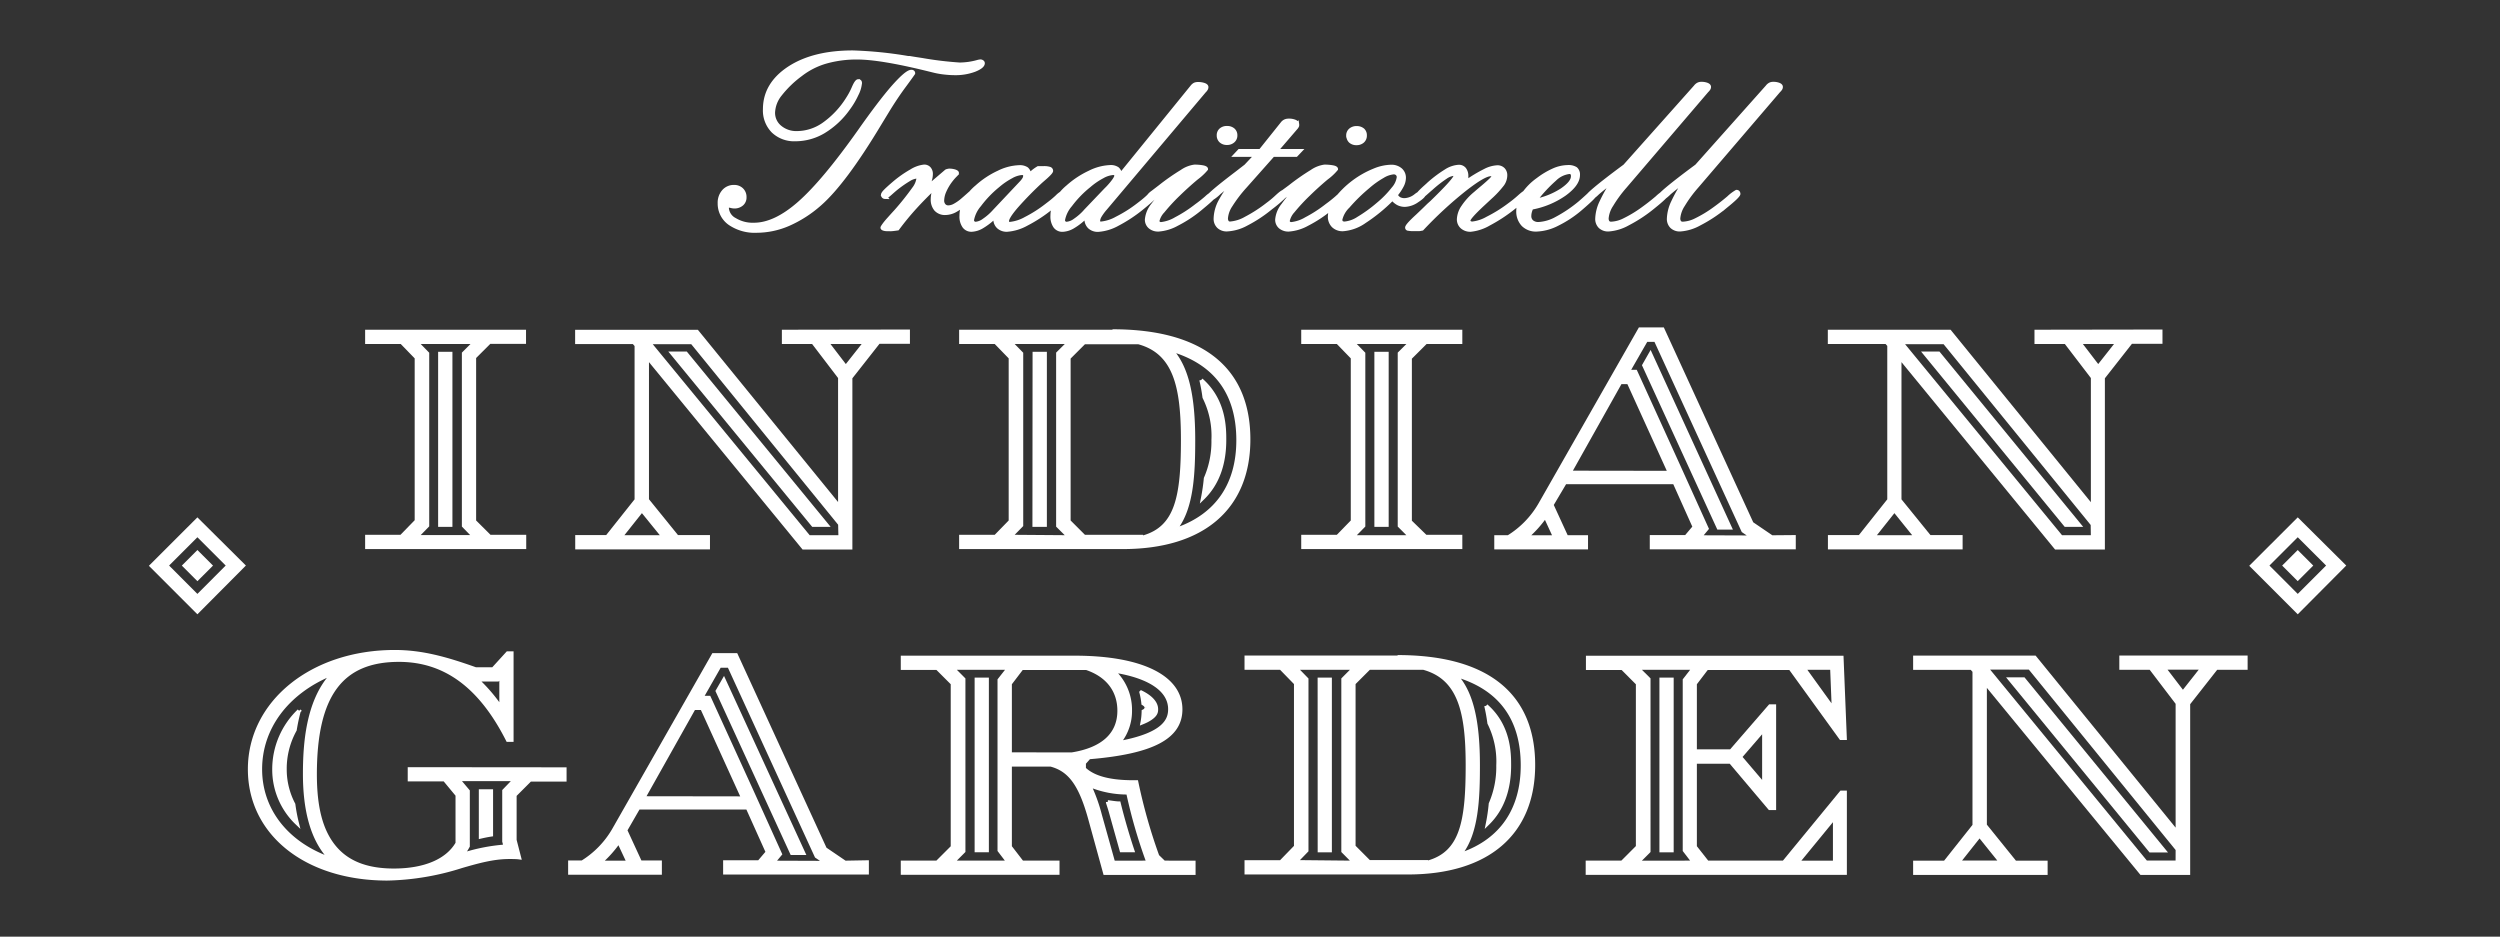 <svg id="Traditionell" xmlns="http://www.w3.org/2000/svg" viewBox="0 0 500 187.33"><rect x="0" y="0" width="500" height="187.33" fill="#333333" stroke="none"/><defs><style>.cls-1{fill:#fff;stroke:#fff;stroke-miterlimit:10;stroke-width:0.75px;}</style></defs><title>white0</title><path class="cls-1" d="M402,135.84l28.09,34.28h2.72l-28.09-34.28Zm22.24-4.36v2.1h5.88l.05.06,5.33,7v25.93l-.28-.33-28.27-34.74H383v2.1h11.32l.55.62v30.89l0,0L389,172.51h-6v2.1h26.15v-2.1h-6.19l0-.06L397,165.06V136.53l.27.33,31,37.75h9.39v-33.9l5.6-7.13h5.89v-2.1Zm-24,41h-8.6l4.27-5.39Zm35.25,0h-6.3l-.05-.06-31.9-38.87H406l0,.06,29.5,36.26Zm1.09-33.92-3.83-5h7.77Z"/><path class="cls-1" d="M332.26,170.09h2.1V135.9h-2.1Zm36-11.59-11.5,14h-15.3L339,169.37v-17h7.12l.05.06,7.78,9.21h.9V141.24H354l-7.8,9H339V136.72l0,0,2.36-3.1H358.1l0,.07,10.09,13.94h.8l-.65-16.11H317.56v2.1h6.91l0,0,3.08,3.08v32.67l-.05.05-3.08,3.08h-6.91v2.1H369V158.5Zm-20.13-7.24,4.67-5.41V157L348,151.36Zm18.27-17.68.33,8.31-6-8.31Zm-38.93,38.93,2.26-2.26V135.83l-2.26-2.25h11.33L336.92,136v34.07l1.86,2.43Zm39.49,0h-7.48l7.48-9.12Z"/><path class="cls-1" d="M229.24,141.57c0,.2,0,.44-.54.7h0a13,13,0,0,1-.23,2.24c.32-.13.63-.27.91-.41,1.87-1,1.87-1.73,1.87-2.27,0-1.22-1.07-2.41-3-3.36a14,14,0,0,1,.4,2.23c.54.31.65.64.65.86m-34,28.52h2.1V135.9h-2.1Zm26.27-9.68,0,.12c.17.54.42,1.31.54,1.73l2.19,7.83h2.2c-.75-2.23-1.88-5.94-2.73-9.42-.53,0-1.64-.18-2.23-.26m11.25,12.1-1.3-1.26a108.44,108.44,0,0,1-4.2-14.82h-.62c-4.75,0-8-.87-9.86-2.67l0,0v-1.15l1-1.13h.05c12.62-1.05,18.25-4,18.25-9.6,0-6.49-7.9-10.36-21.14-10.36H180.53v2.1h6.91l0,0,3.08,3.08v32.67l0,.05-3.08,3.08h-6.91v2.1h31v-2.1h-7.18l0-.07L202,169.37V152.94h8.14c3.82,1,5.94,3.91,7.82,10.62L221,174.61h17.74v-2.1Zm-42.33,0,2.25-2.26V135.84l-2.25-2.26h11.32L199.88,136v34.07l1.85,2.43ZM223,134.18c7.08,1.16,11,3.88,11,7.66,0,2.08-1,5-9.88,6.68l-.4.07.25-.31a9.93,9.93,0,0,0,2.06-6.16,10.57,10.57,0,0,0-3.14-7.68l-.34-.34Zm-20.82,16.66H202V136.72l0,0,2.36-3.1h12.91c4.24,1.42,6.58,4.45,6.58,8.53,0,4.72-3.29,7.73-9.5,8.71Zm20.48,21.67L220,163a33.84,33.84,0,0,0-2-5.64l-.17-.37.38.16a19.51,19.51,0,0,0,7.3,1.38h.12l0,.11A102.59,102.59,0,0,0,229.48,172l.2.5Z"/><path class="cls-1" d="M169,172.51l-4-2.72v0L147.2,131h-4.51l-19.94,35a18.54,18.54,0,0,1-6.3,6.47l0,0H114v2.1h18v-2.1H128l0-.09-2.9-6.29,0-.08,2.58-4.48h21.84l4,8.9-1.7,2H145v2.1H173.4v-2.1Zm-43.28,0H120l.29-.26a23.05,23.05,0,0,0,3.31-3.72l.16-.21Zm2.94-12.89,10.11-18h1.69l0,.09,8.16,17.94Zm25.95,12.89,1.42-1.7-5.55-12.27-8.67-19h-1.52l3.63-6.37h1.94l0,.08,17.44,38,1.92,1.3Zm-11.11-34.3,14.88,32.42h2.31L144.77,136Z"/><path class="cls-1" d="M263.91,170.09H266V135.9h-2.1Zm33.31-28.93a34.43,34.43,0,0,1,.63,3.46,17.24,17.24,0,0,1,1.78,8.47,18.5,18.5,0,0,1-1.51,7.66,36.44,36.44,0,0,1-.57,3.92c2.85-2.79,4.3-6.68,4.3-11.58,0-2.39,0-7.9-4.63-11.93m-17.7-9.68H249.28v2.1h6.89l0,0,3,3.08v32.67l0,0-3,3.09h-6.89v2.1h32.3c15.94,0,25.08-7.84,25.08-21.52,0-14.13-9.38-21.61-27.14-21.61m-20.41,41,2.21-2.28V135.85l-2.21-2.27h11.78l-2.25,2.26v34.41l2.25,2.26Zm26.51,0H273.86l-.05,0-3.07-3.08V136.71l0-.05,3.08-3.08h10.86c7.35,2,8.83,9,8.83,19.5,0,11.39-1.22,17.52-7.93,19.41m6.78-1.64-.48.17.31-.41c3.16-4.13,3.42-10.93,3.42-17.53,0-8.81-1.29-14.27-4.17-17.69l-.34-.4.5.15c8.57,2.65,12.92,8.69,12.92,17.94,0,8.81-4.2,15-12.16,17.77"/><path class="cls-1" d="M98.24,158.23h-2.1v9.12c.74-.17,1.43-.31,2.1-.41Zm-16.32-4.42v2.1h7L91.48,159v9.66l0,0c-2,3.49-6.55,5.42-12.7,5.42-5.49,0-9.41-1.56-12-4.77S63,161.49,63,154.87C63,139.07,68.21,132,79.79,132c9.23,0,16.34,5.25,21.77,16h.78V130.64h-.81l-2.91,3.19H95.13c-6-2.14-10.81-3.46-16.18-3.46-16.54,0-29,10.09-29,23.48,0,12.89,11.31,21.89,27.52,21.89a52,52,0,0,0,14.85-2.5c3.45-1,6.43-1.81,9.53-1.81.69,0,1.42,0,2,.08l-.9-3.49v-9l0,0,3.08-3.08h6.91v-2.1Zm17.63-17.88.69-.76v6.47l-.27-.4a32.44,32.44,0,0,0-4.33-5.05l-.28-.26Zm-34,35.69c-8.45-3.15-13.5-9.8-13.5-17.78,0-8.24,5.26-15.32,14.07-19l.61-.26-.44.49c-4.78,5.34-5.33,13.83-5.33,19.75,0,7.45,1.6,13,4.76,16.51l.41.46Zm35.27-13.46v10.13l.27,1h-.19a36.45,36.45,0,0,0-8,1.54l-.42.12.26-.36c.19-.27.38-.55.55-.84l.3-.53v-11l-2-2.37h11.46Zm-41-16a16.17,16.17,0,0,0-5,11.66,14.78,14.78,0,0,0,4.59,10.81,33.07,33.07,0,0,1-.71-3.75,15,15,0,0,1-1.73-7.06,16,16,0,0,1,2-7.83,39,39,0,0,1,.82-3.83"/><path class="cls-1" d="M88,105h2.11V70.74H88Zm6.82-33.52,3.08-3.08h6.93V66.32H73.4v2.11h6.91l0,0,3,3.09v32.73l-.05,0-3,3.08H73.4v2.11h31.47v-2.11H97.94l0,0-3.09-3.08V71.56Zm.1,35.91H83.25l2.22-2.27V70.7l-2.22-2.27H95l-2.25,2.25v34.48Z"/><path class="cls-1" d="M275.25,105h2.11V70.74h-2.11Zm6.82-33.49,3.09-3.08h6.93V66.32H260.62v2.11h6.91l0,0,3,3.09v32.73l0,0-3,3.08h-6.91v2.11h31.47v-2.11h-6.93l-.05,0L282,104.3V71.56Zm.11,35.91H270.47l2.22-2.27V70.7l-2.22-2.27h11.71l-2.26,2.25v34.48Z"/><path class="cls-1" d="M134.45,70.68,162.62,105h2.72L137.18,70.68Zm22.3-4.36v2.1h5.9l0,.06,5.34,7v26l-.26-.34-28.33-34.8h-24v2.1h11.34l.55.62V100l0,0-5.87,7.39h-6v2.11h26.2v-2.11h-6.2l0,0-6-7.41V71.38l.27.33,31,37.82h9.41v-34l5.62-7.15h5.89v-2.1Zm-24,41.1H124.1l4.28-5.39Zm35.31,0h-6.3l0,0-32-38.95h8.72l0,.06L168,104.81Zm1.1-34-3.83-5h7.78Z"/><path class="cls-1" d="M385,70.68,413.12,105h2.73L387.71,70.68Zm22.27-4.36v2.1h5.88l.05.06,5.35,7v26l-.28-.33L389.94,66.32h-24v2.1h11.34l.55.62V100l0,0-5.87,7.39h-6v2.11h26.19v-2.11h-6.19l-.05,0L379.92,100V71.38l.27.33,31,37.82h9.41v-34l5.61-7.15h5.91v-2.1Zm-24.05,41.1H374.6l4.28-5.39Zm35.33,0h-6.32l0,0-32-38.95h8.72l0,.06,29.56,36.33Zm1.09-34-3.83-5h7.77Z"/><path class="cls-1" d="M354.35,107.43l-4-2.72,0,0L332.52,65.85H328l-20,35.07a18.55,18.55,0,0,1-6.31,6.49l0,0h-2.46v2.1h18v-2.1h-3.93l-.05-.09-2.9-6.31,0-.07L313,96.47h21.9l4,8.92-1.69,2h-6.88v2.1h28.45v-2.1Zm-43.36,0h-5.7l.3-.27a23,23,0,0,0,3.32-3.71l.15-.22Zm2.95-12.92,10.13-18.06h1.69l0,.09,8.18,18Zm26,12.92,1.42-1.71L335.8,93.43l-8.69-19.09h-1.52L329.23,68h1.94l0,.08,17.48,38.08,1.91,1.31ZM328.81,73.06l14.9,32.49H346L330.09,70.81Z"/><path class="cls-1" d="M206.86,105H209V70.74h-2.11ZM222.5,66.32H192.2v2.11h6.91l0,0,3,3.09v32.73l0,0-3,3.08H192.2v2.11h32.37c16,0,25.13-7.86,25.13-21.56,0-14.16-9.4-21.65-27.2-21.65m-20.45,41.1,2.22-2.27V70.7l-2.22-2.27h11.81l-2.26,2.25v34.49l2.26,2.25Zm26.57,0H216.83l0,0-3.08-3.08V71.56l0,0,3.08-3.08h10.89c7.37,2,8.84,9,8.84,19.54,0,11.41-1.22,17.55-7.94,19.45m6.79-1.65-.48.17.31-.4c3.16-4.14,3.43-11,3.43-17.57,0-8.83-1.29-14.3-4.19-17.73l-.33-.39.49.15c8.6,2.66,13,8.71,13,18,0,8.84-4.22,15-12.19,17.8M240.24,76a34.43,34.43,0,0,1,.63,3.46A17.25,17.25,0,0,1,242.66,88a18.36,18.36,0,0,1-1.52,7.67,38.52,38.52,0,0,1-.57,3.93c2.86-2.79,4.31-6.69,4.31-11.6,0-2.39,0-7.92-4.64-12"/><path class="cls-1" d="M39.48,106.92l6.19,6.19-6.19,6.2-6.19-6.2Zm9.17,6.19L39.48,104l-9.17,9.16h0l9.17,9.17h0Z"/><rect class="cls-1" x="37.65" y="111.29" width="3.66" height="3.66" transform="translate(-68.42 61.05) rotate(-45)"/><path class="cls-1" d="M459.55,106.92l6.2,6.19-6.2,6.2-6.19-6.2Zm9.17,6.19L459.55,104l-9.17,9.16h0l9.17,9.17h0Z"/><rect class="cls-1" x="457.72" y="111.29" width="3.65" height="3.65" transform="translate(54.61 358.08) rotate(-45)"/><path class="cls-1" d="M337.13,36c-1,.76-2.1,1.61-3.24,2.57A7.88,7.88,0,0,1,332,40a.23.23,0,0,1-.21-.1.6.6,0,0,1-.07-.33c0-.25.59-.86,1.77-1.85s3.12-2.5,5.84-4.51l14.15-15.88a1.6,1.6,0,0,1,.56-.47,1.34,1.34,0,0,1,.6-.12,3,3,0,0,1,1.12.18c.29.12.44.27.44.46a.67.67,0,0,1-.09.34,2.08,2.08,0,0,1-.37.44L339.34,37.31A25.6,25.6,0,0,0,336.63,41a5.71,5.71,0,0,0-.94,2.6,1.34,1.34,0,0,0,.21.85.84.84,0,0,0,.68.26,6.33,6.33,0,0,0,2.61-.71,24.34,24.34,0,0,0,3.69-2.23c.92-.66,1.87-1.4,2.83-2.21a8.18,8.18,0,0,1,1.6-1.21.38.38,0,0,1,.28.1.49.49,0,0,1,.12.32c0,.28-.89,1.15-2.66,2.57l-.12.1a28.45,28.45,0,0,1-5,3.29,9.22,9.22,0,0,1-3.88,1.19,2.31,2.31,0,0,1-1.69-.59,2.14,2.14,0,0,1-.61-1.62,8.28,8.28,0,0,1,.82-3.25A30.29,30.29,0,0,1,337.13,36M322.8,36c-1,.76-2.1,1.61-3.24,2.57A7.88,7.88,0,0,1,317.63,40a.23.23,0,0,1-.21-.1.6.6,0,0,1-.07-.33c0-.25.59-.86,1.77-1.85s3.12-2.5,5.84-4.51l14.15-15.88a1.6,1.6,0,0,1,.56-.47,1.34,1.34,0,0,1,.6-.12,3,3,0,0,1,1.12.18c.29.12.44.27.44.46a.67.67,0,0,1-.09.34,2.08,2.08,0,0,1-.37.44L325,37.31A25.6,25.6,0,0,0,322.3,41a5.71,5.71,0,0,0-.94,2.6,1.34,1.34,0,0,0,.21.85.84.84,0,0,0,.68.26,6.33,6.33,0,0,0,2.61-.71,24.34,24.34,0,0,0,3.69-2.23c.92-.66,1.87-1.4,2.83-2.21a8.18,8.18,0,0,1,1.6-1.21.38.38,0,0,1,.28.1.56.56,0,0,1,.13.32c0,.28-.9,1.15-2.67,2.57l-.12.1a28.82,28.82,0,0,1-5,3.29,9.22,9.22,0,0,1-3.88,1.19,2.31,2.31,0,0,1-1.69-.59,2.14,2.14,0,0,1-.61-1.62,8.28,8.28,0,0,1,.82-3.25A30.29,30.29,0,0,1,322.8,36ZM307,40.15A15.13,15.13,0,0,0,312.38,38c1.45-1,2.18-1.89,2.18-2.74a1,1,0,0,0-.17-.65.74.74,0,0,0-.56-.18,5,5,0,0,0-2.91,1.45A28.31,28.31,0,0,0,307,40.15Zm-.69,1.4a4.37,4.37,0,0,0-.32.87,3.1,3.1,0,0,0-.1.75,1.48,1.48,0,0,0,.48,1.18,2,2,0,0,0,1.33.43,8.38,8.38,0,0,0,3.64-1.09,27.52,27.52,0,0,0,4.6-3.1c.42-.36.94-.82,1.55-1.38s1-.84,1.12-.84a.37.37,0,0,1,.29.11.63.63,0,0,1,.12.31c0,.18-.21.48-.64.91s-1.16,1.1-2.21,2a22.05,22.05,0,0,1-4.71,3.12,9.84,9.84,0,0,1-4.13,1.12,3.62,3.62,0,0,1-2.7-1,3.85,3.85,0,0,1-1-2.83,5.9,5.9,0,0,1,1-3.2,11.81,11.81,0,0,1,2.95-3A15.78,15.78,0,0,1,310.79,34a7.23,7.23,0,0,1,2.75-.61,2.68,2.68,0,0,1,1.6.36,1.5,1.5,0,0,1,.48,1.26c0,1.22-.89,2.47-2.67,3.78A16.77,16.77,0,0,1,306.34,41.55Zm-21.92,4.2a2.79,2.79,0,0,1-.53.1c-.22,0-.59,0-1.11,0a4.85,4.85,0,0,1-1.07-.07c-.19,0-.28-.13-.28-.26,0-.28.69-1.06,2.08-2.33.92-.87,1.68-1.6,2.26-2.18l.57-.51c3.18-3.08,4.76-4.85,4.76-5.3a.67.67,0,0,0-.09-.31.22.22,0,0,0-.16-.1,3.38,3.38,0,0,0-1.69.64,25.18,25.18,0,0,0-2.89,2.26c-.32.27-.69.6-1.14,1s-1,.82-1.15.82a.44.44,0,0,1-.3-.12.38.38,0,0,1-.12-.28c0-.22.55-.83,1.67-1.82.23-.21.42-.37.54-.5a24.61,24.61,0,0,1,3.47-2.6,5.33,5.33,0,0,1,2.52-.86,1.39,1.39,0,0,1,1.15.5,2.23,2.23,0,0,1,.41,1.48,3.29,3.29,0,0,1,0,.41c0,.15,0,.38-.06.68A28.47,28.47,0,0,1,297,34.13a6,6,0,0,1,2.46-.7,1.6,1.6,0,0,1,1.19.46,1.65,1.65,0,0,1,.43,1.22,3.14,3.14,0,0,1-.58,1.74A19.28,19.28,0,0,1,298,39.53l-1.42,1.32c-1.91,1.78-2.87,2.87-2.87,3.25a.53.53,0,0,0,.21.42.92.92,0,0,0,.57.16,7.78,7.78,0,0,0,3-1A28.19,28.19,0,0,0,301.81,41c.65-.47,1.33-1,2.05-1.65s1.15-.94,1.3-.94a.38.38,0,0,1,.26.1.63.63,0,0,1,.12.32c0,.28-.88,1.14-2.63,2.55l-.11.09a31.39,31.39,0,0,1-5,3.29,9.1,9.1,0,0,1-3.67,1.22,2.48,2.48,0,0,1-1.72-.59,2,2,0,0,1-.66-1.54,4.71,4.71,0,0,1,.86-2.47,12.53,12.53,0,0,1,2.49-2.73c.35-.31.81-.7,1.42-1.21,1.45-1.22,2.18-1.95,2.18-2.16a.31.31,0,0,0-.16-.28.68.68,0,0,0-.4-.13q-1.35,0-5.24,3.05A79.61,79.61,0,0,0,284.42,45.75Zm-5.93-6a33.32,33.32,0,0,1-5.56,4.55,8.57,8.57,0,0,1-4.29,1.57,2.63,2.63,0,0,1-1.95-.71,2.56,2.56,0,0,1-.71-1.89,6.13,6.13,0,0,1,1.32-3.5,18.44,18.44,0,0,1,7.55-5.69,9.32,9.32,0,0,1,3.38-.76,2.78,2.78,0,0,1,1.9.63,2.09,2.09,0,0,1,.71,1.64,3.55,3.55,0,0,1-.41,1.54,10.14,10.14,0,0,1-1.23,1.84,1.73,1.73,0,0,0,.7.8A2.16,2.16,0,0,0,281,40a3.82,3.82,0,0,0,2.08-.81,4.55,4.55,0,0,1,1.46-.82.23.23,0,0,1,.21.09.48.48,0,0,1,.07.29c0,.31-.44.76-1.34,1.35A4.63,4.63,0,0,1,281,41a3,3,0,0,1-1.35-.3A3.65,3.65,0,0,1,278.49,39.72ZM268.1,43.9a.78.78,0,0,0,.21.61,1,1,0,0,0,.66.17,6,6,0,0,0,2.73-1,28.36,28.36,0,0,0,3.94-2.86,19.85,19.85,0,0,0,3-3.07,4.31,4.31,0,0,0,1.08-2.28.91.91,0,0,0-.27-.71,1,1,0,0,0-.74-.26,5.06,5.06,0,0,0-2.19.77,17.69,17.69,0,0,0-2.92,2.09,34.31,34.31,0,0,0-4,3.92A5.28,5.28,0,0,0,268.1,43.9Zm-8-6.86a22.87,22.87,0,0,0-2.65,1.79,6.26,6.26,0,0,1-1.54,1,.33.33,0,0,1-.24-.1.32.32,0,0,1-.09-.23c0-.25.29-.6.86-1l0,0L258,37.35a44.29,44.29,0,0,1,4.37-3.05,5.89,5.89,0,0,1,2.5-1,8.62,8.62,0,0,1,1.71.14c.44.09.65.22.65.37a10.73,10.73,0,0,1-1.92,1.79q-1.93,1.62-3.58,3.24a37.59,37.59,0,0,0-3.15,3.4,4.16,4.16,0,0,0-1,1.91.6.6,0,0,0,.18.47.8.8,0,0,0,.53.17,7.32,7.32,0,0,0,2.93-1,26.45,26.45,0,0,0,4.17-2.7c.58-.41,1.22-.92,1.92-1.52a5.35,5.35,0,0,1,1.21-.88.32.32,0,0,1,.25.12.4.4,0,0,1,.11.26c0,.3-.75,1-2.24,2.24l-.52.43a25.48,25.48,0,0,1-4.67,3.08,8.92,8.92,0,0,1-3.71,1.12,2.51,2.51,0,0,1-1.69-.56,1.87,1.87,0,0,1-.64-1.47,5.36,5.36,0,0,1,1.2-2.9A26.15,26.15,0,0,1,260.13,37Zm9.51-9.94A1.42,1.42,0,0,1,270.1,26a1.81,1.81,0,0,1,1.23-.41,1.84,1.84,0,0,1,1.24.41A1.41,1.41,0,0,1,273,27.1a1.46,1.46,0,0,1-.47,1.13,1.78,1.78,0,0,1-1.22.43,1.74,1.74,0,0,1-1.24-.43A1.51,1.51,0,0,1,269.64,27.1ZM247,36c-1,.73-2,1.59-3.17,2.55a7.56,7.56,0,0,1-2,1.45.26.26,0,0,1-.21-.11.59.59,0,0,1-.08-.31q0-.54,5.76-4.92l1.86-1.44L251.25,31h-4.14l.77-.82h4.2l4.39-5.49a1.54,1.54,0,0,1,.55-.45,1.68,1.68,0,0,1,.72-.14,3,3,0,0,1,1.24.21c.32.14.48.31.48.52a1.06,1.06,0,0,1,0,.31,1.49,1.49,0,0,1-.19.33l-4.05,4.71H260l-.78.82h-4.62L249,37.31a27.31,27.31,0,0,0-2.86,3.76,5.35,5.35,0,0,0-.92,2.55,1.31,1.31,0,0,0,.21.81.75.75,0,0,0,.62.25,7.51,7.51,0,0,0,3.13-1,28.62,28.62,0,0,0,4.36-2.82,19.29,19.29,0,0,0,1.9-1.59c.67-.61,1.09-.91,1.24-.91a.36.36,0,0,1,.28.12.42.42,0,0,1,.1.3c0,.2-.17.45-.5.79a28.41,28.41,0,0,1-2.4,2,27.34,27.34,0,0,1-4.88,3.22,9,9,0,0,1-3.85,1.12,2.33,2.33,0,0,1-1.7-.59,2.12,2.12,0,0,1-.63-1.62,7.7,7.7,0,0,1,.92-3.4A23.9,23.9,0,0,1,247,36ZM234.2,37a24.72,24.72,0,0,0-2.65,1.79,6.31,6.31,0,0,1-1.53,1,.3.3,0,0,1-.24-.1.32.32,0,0,1-.09-.23c0-.25.29-.6.86-1l0,0L232,37.35a43.13,43.13,0,0,1,4.37-3.05,5.79,5.79,0,0,1,2.5-1,8.62,8.62,0,0,1,1.71.14c.43.09.65.22.65.37a11.19,11.19,0,0,1-1.92,1.79c-1.29,1.08-2.48,2.16-3.59,3.24a37.22,37.22,0,0,0-3.14,3.4,4.22,4.22,0,0,0-1.06,1.91.6.6,0,0,0,.19.47.79.79,0,0,0,.52.17,7.4,7.4,0,0,0,2.94-1,26.92,26.92,0,0,0,4.17-2.7c.58-.41,1.22-.92,1.92-1.52a4.9,4.9,0,0,1,1.21-.88.35.35,0,0,1,.25.12.39.39,0,0,1,.1.26c0,.3-.74,1-2.24,2.24l-.51.43a25.2,25.2,0,0,1-4.68,3.08,8.92,8.92,0,0,1-3.7,1.12,2.5,2.5,0,0,1-1.69-.56,1.88,1.88,0,0,1-.65-1.47,5.36,5.36,0,0,1,1.2-2.9A26.69,26.69,0,0,1,234.2,37Zm9.52-9.94a1.39,1.39,0,0,1,.46-1.08,1.76,1.76,0,0,1,1.22-.41,1.82,1.82,0,0,1,1.24.41,1.39,1.39,0,0,1,.46,1.08,1.43,1.43,0,0,1-.48,1.13,1.76,1.76,0,0,1-1.22.43,1.74,1.74,0,0,1-1.23-.43A1.48,1.48,0,0,1,243.72,27.1ZM217.3,43.19a12.77,12.77,0,0,1-2.62,2.1,4.46,4.46,0,0,1-2.15.7,1.77,1.77,0,0,1-1.53-.74,3.46,3.46,0,0,1-.54-2.08,6.46,6.46,0,0,1,.75-3,9.79,9.79,0,0,1,2.34-2.8,17.86,17.86,0,0,1,4.38-2.89A10,10,0,0,1,222,33.39a2.34,2.34,0,0,1,1.49.37,1.83,1.83,0,0,1,.58,1.26l14.36-17.68a1.72,1.72,0,0,1,.49-.43,1.44,1.44,0,0,1,.66-.13,3.57,3.57,0,0,1,1.24.18c.33.12.49.27.49.46a.7.7,0,0,1-.08.33,1.65,1.65,0,0,1-.35.45L221.07,41.69A10.29,10.29,0,0,0,220,43.14a2.29,2.29,0,0,0-.35,1,.53.53,0,0,0,.14.42.69.69,0,0,0,.48.12,8,8,0,0,0,3.07-1A26.38,26.38,0,0,0,227.6,41c.63-.48,1.31-1,2-1.65a4.43,4.43,0,0,1,1.3-.94.34.34,0,0,1,.27.12.41.41,0,0,1,.11.3c0,.28-.88,1.14-2.64,2.57l-.12.1a29.12,29.12,0,0,1-5,3.32A9.36,9.36,0,0,1,219.64,46a2.43,2.43,0,0,1-1.74-.61,2.21,2.21,0,0,1-.64-1.66,2.64,2.64,0,0,1,0-.32A.76.76,0,0,1,217.3,43.19Zm-.19-1,4-4.19.5-.5c1.09-1.17,1.63-2,1.63-2.35a.45.45,0,0,0-.17-.37.64.64,0,0,0-.45-.15,5,5,0,0,0-2.1.67,14.21,14.21,0,0,0-2.68,1.83A21.35,21.35,0,0,0,214.09,41a6.33,6.33,0,0,0-1.46,3,.69.69,0,0,0,.2.53.67.67,0,0,0,.51.2,3.27,3.27,0,0,0,1.66-.67A11.21,11.21,0,0,0,217.11,42.2Zm-18,1a13,13,0,0,1-2.62,2.09,4.46,4.46,0,0,1-2.15.7,1.77,1.77,0,0,1-1.53-.74,3.38,3.38,0,0,1-.54-2.07,6.5,6.5,0,0,1,.75-3,9.79,9.79,0,0,1,2.34-2.8,17.27,17.27,0,0,1,4.37-2.89,10,10,0,0,1,4.12-1.07,2.45,2.45,0,0,1,1.49.37,1.66,1.66,0,0,1,.54,1.26,7.86,7.86,0,0,1,.77-.75,8.46,8.46,0,0,1,1-.69l.55,0,.51,0a3.61,3.61,0,0,1,1.18.13.45.45,0,0,1,.36.43c0,.2-.37.61-1.09,1.26l-.94.82a69,69,0,0,0-5,5.11c-1.2,1.41-1.79,2.36-1.79,2.86a.53.53,0,0,0,.13.42.73.73,0,0,0,.48.12,8,8,0,0,0,3.07-1A26.12,26.12,0,0,0,209.41,41c.63-.47,1.31-1,2-1.65a4.46,4.46,0,0,1,1.29-.94.35.35,0,0,1,.28.12.4.4,0,0,1,.1.3c0,.28-.87,1.14-2.64,2.57l-.12.1a28.55,28.55,0,0,1-5,3.29,9.41,9.41,0,0,1-3.9,1.19,2.43,2.43,0,0,1-1.74-.61,2.09,2.09,0,0,1-.64-1.61V43.4C199.07,43.33,199.09,43.26,199.1,43.2Zm-.19-1,5.43-5.76a4.3,4.3,0,0,0,.49-.66,1.32,1.32,0,0,0,.17-.62.43.43,0,0,0-.17-.37.6.6,0,0,0-.44-.15,5.06,5.06,0,0,0-2.11.67,14.53,14.53,0,0,0-2.68,1.83A21.7,21.7,0,0,0,195.89,41a6.33,6.33,0,0,0-1.46,3,.69.69,0,0,0,.71.73,3.27,3.27,0,0,0,1.66-.67A11.21,11.21,0,0,0,198.91,42.2Zm-9.73-7.88a.47.47,0,0,1,.24-.13,2.57,2.57,0,0,1,.38-.08,3.7,3.7,0,0,1,1.12.15c.32.11.48.22.48.34s-.15.25-.44.56a9.37,9.37,0,0,0-.72.83,10.24,10.24,0,0,0-1.33,2.2,5,5,0,0,0-.46,1.89,1.44,1.44,0,0,0,.33,1,1.11,1.11,0,0,0,.87.38,2.7,2.7,0,0,0,1.27-.36,9.07,9.07,0,0,0,1.68-1.19c.29-.25.64-.55,1.06-.93s.83-.71,1-.71a.37.37,0,0,1,.29.11.63.63,0,0,1,.12.32,1,1,0,0,1-.26.53,8.86,8.86,0,0,1-1.11,1,16.91,16.91,0,0,1-2.71,1.9,4.31,4.31,0,0,1-1.91.51,2.45,2.45,0,0,1-1.9-.74,3,3,0,0,1-.67-2.07,5.09,5.09,0,0,1,.13-1.09c.09-.41.21-.84.36-1.32q-2.13,2-4,4.05a54.83,54.83,0,0,0-3.5,4.26c-.41.06-.78.11-1.13.14s-.66,0-.94,0a2,2,0,0,1-.71-.1c-.17-.06-.26-.14-.26-.23s.46-.81,1.37-1.8c.55-.62,1-1.11,1.34-1.48a54.81,54.81,0,0,0,3.56-4.46,4.45,4.45,0,0,0,.92-2.08.56.56,0,0,0-.06-.3.21.21,0,0,0-.18-.08,3.53,3.53,0,0,0-1.59.54,23.64,23.64,0,0,0-2.55,1.77c-.31.25-.7.59-1.16,1s-.93.78-1.11.78a.46.46,0,0,1-.31-.13.42.42,0,0,1-.13-.32c0-.16.16-.41.48-.74s.9-.86,1.73-1.57a22.13,22.13,0,0,1,3.5-2.46,6.11,6.11,0,0,1,2.54-.91,1.29,1.29,0,0,1,1,.41,1.6,1.6,0,0,1,.38,1.12,4.35,4.35,0,0,1-.19,1.19,9.16,9.16,0,0,1-.59,1.52ZM172,16.78a6.11,6.11,0,0,1-.66,2.08,15.68,15.68,0,0,1-1.68,2.84,16.53,16.53,0,0,1-4.93,4.61,11.06,11.06,0,0,1-5.64,1.57,6.09,6.09,0,0,1-4.46-1.64,5.89,5.89,0,0,1-1.67-4.39q0-5,4.86-8.21c3.24-2.12,7.48-3.18,12.75-3.18a80.34,80.34,0,0,1,11,1.11l.32,0c.56.1,1.36.23,2.39.38a70.12,70.12,0,0,0,7.65.93,13.77,13.77,0,0,0,3.65-.53,2.77,2.77,0,0,1,.5-.09.56.56,0,0,1,.36.12.31.31,0,0,1,.15.26c0,.45-.56.91-1.69,1.36a10.84,10.84,0,0,1-3.94.66,17.66,17.66,0,0,1-2-.12,15.69,15.69,0,0,1-2.07-.35l-1.63-.4q-9.26-2.26-13.79-2.26a22.53,22.53,0,0,0-6.31.83,15,15,0,0,0-5,2.54,21.24,21.24,0,0,0-4.14,4,6.18,6.18,0,0,0-1.38,3.58,3.69,3.69,0,0,0,1.35,2.95,5.08,5.08,0,0,0,3.44,1.16,9.39,9.39,0,0,0,5.34-1.75,17.72,17.72,0,0,0,4.79-5.11,14.7,14.7,0,0,0,1.17-2.2c.38-.88.69-1.31.91-1.31a.39.39,0,0,1,.33.14A.58.58,0,0,1,172,16.78Zm-21.2,28.14q4.19,0,9.06-4.28t12-14.34q4.11-5.85,6.78-8.91c1.78-2,3-3.06,3.64-3.06a.44.44,0,0,1,.28.08.29.29,0,0,1,.1.25s-.59.86-1.77,2.45-2.32,3.3-3.44,5.14L176,24.63q-7.12,11.88-12.07,16.2a24,24,0,0,1-6.23,4,16.11,16.11,0,0,1-6.34,1.35,8.84,8.84,0,0,1-5.45-1.54,4.83,4.83,0,0,1-2-4,3.43,3.43,0,0,1,.81-2.36,2.67,2.67,0,0,1,2.09-.92,2.11,2.11,0,0,1,1.53.58,2,2,0,0,1,.59,1.5,1.7,1.7,0,0,1-.58,1.37,2.21,2.21,0,0,1-1.53.51,2.45,2.45,0,0,1-.55-.08,2.6,2.6,0,0,0-.56-.09.32.32,0,0,0-.23.12,1,1,0,0,0-.08.33,2.85,2.85,0,0,0,1.58,2.35A6.83,6.83,0,0,0,150.76,44.92Z"/></svg>